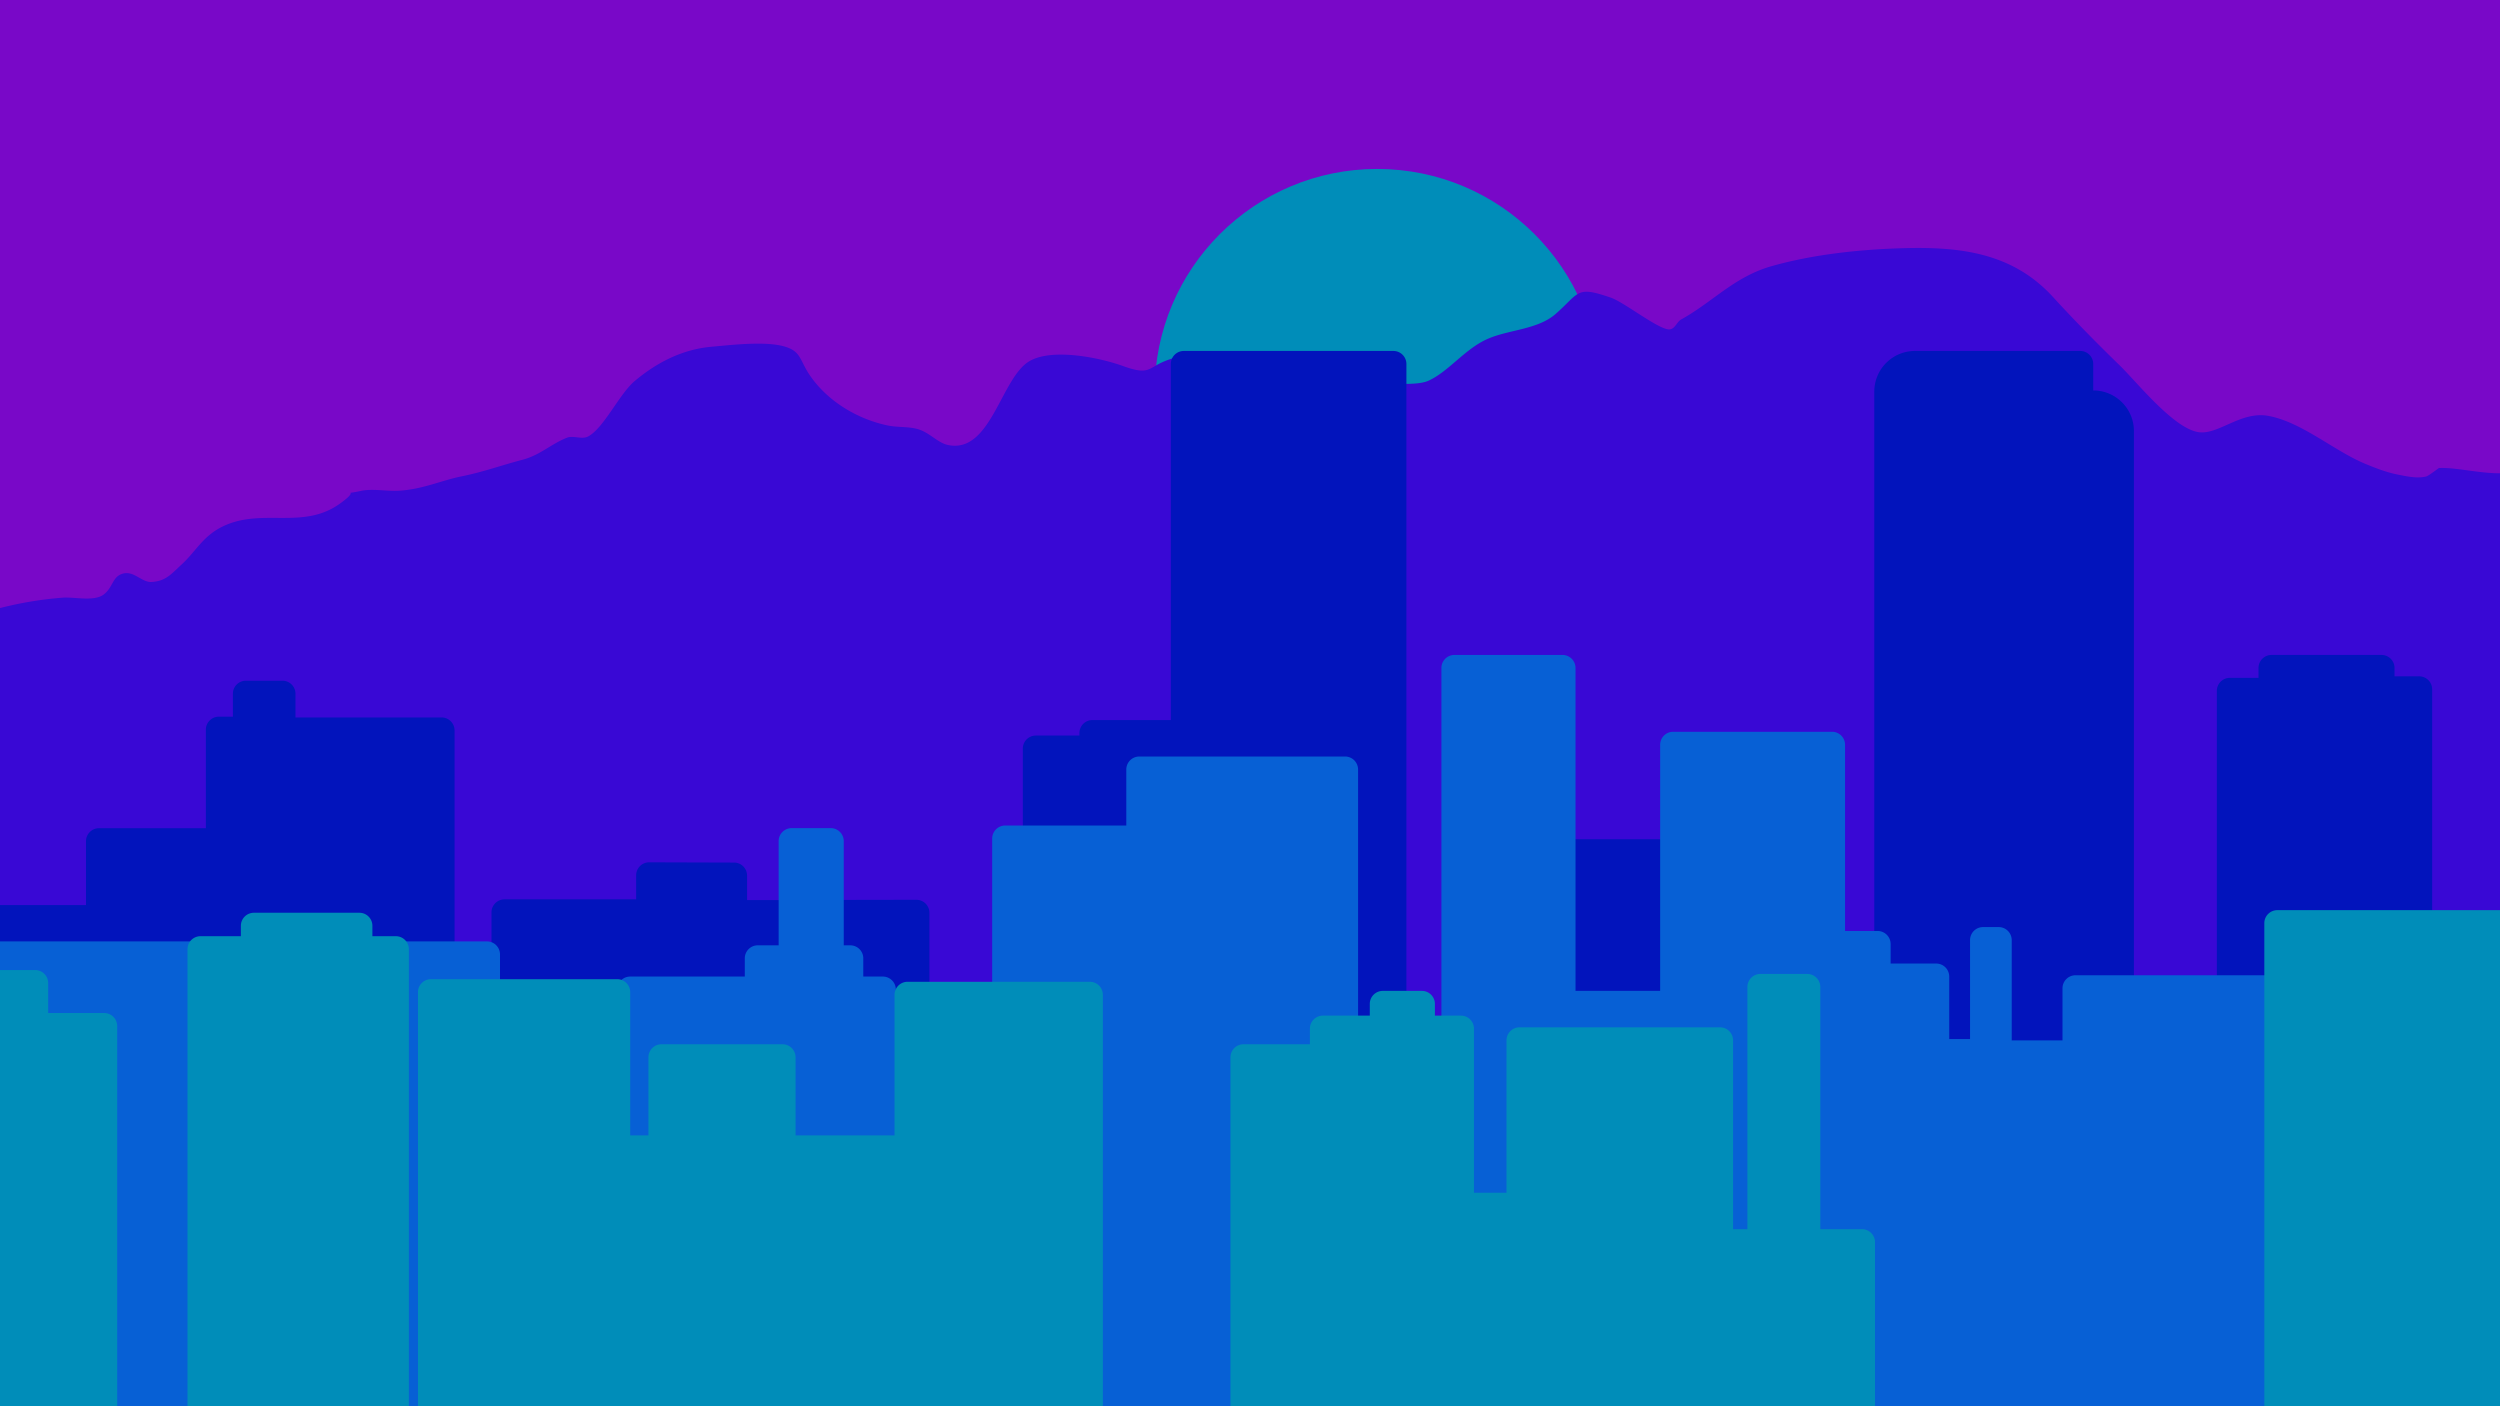 <svg id="Parallax" xmlns="http://www.w3.org/2000/svg" viewBox="0 0 1920 1080"><defs><style>.cls-1{fill:#7908c8;}.cls-2{fill:#008db9;}.cls-3{fill:#3908d5;}.cls-4{fill:#0214bc;}.cls-5{fill:#0760d5;}</style></defs><title>Hero Banner</title><g id="Back_Sun" data-name="Back Sun"><g id="Back"><rect class="cls-1" width="1920" height="1080"/></g><g id="Sun"><circle class="cls-2" cx="1057.67" cy="300.65" r="170.9"/></g></g><g id="Piton_de_la_Fournaise" data-name="Piton de la Fournaise"><path class="cls-3" d="M1920,363.48V1080H0V467a279.4,279.4,0,0,1,48.3-8c9-.64,23.72,3.11,31.18-2.29,6.85-5,6.78-12.87,13.35-15.63,9.47-4,15.55,6.34,23.6,5.88,11-.63,15.15-6.18,23.1-13.47,11.22-10.29,16.5-22.34,32.72-29.73,29.77-13.57,60.42,3.16,88.51-16.76,17.7-12.54-.53-6.33,16.51-10,8.69-1.9,20.06.43,29.13-.12,18.27-1.1,32.37-7.84,47.91-11,17.76-3.62,29.82-8.29,46.93-12.77,13.69-3.59,21.83-12.08,34.17-16.93,5-2,11.47,1.66,16.42-1.05,12.06-6.6,23.9-32.64,35.59-42.46,17.16-14.43,36.82-24.43,59.23-26.39,15.57-1.36,41.61-4.54,56.4,0,12.73,3.9,11,10.89,19.72,23.13,13.63,19.16,35.75,32.35,58.58,37.27,7.43,1.6,14.73.87,21.9,2.46,10.47,2.32,16.23,10.88,25,12.66,32.84,6.66,40.48-51.56,62.3-64.38,17.69-10.39,54.55-2.61,72,3.72,15.89,5.75,18.49,3.45,25.31-.45a54.84,54.84,0,0,1,11.31-5,6.71,6.71,0,0,0,1-.4c1.72-.82,3.27-2.19,5.48-2.49,14.9-2,47,18.76,62.69,22.52,20.93,5,33.87-7.14,54.48-4.91,4.94.54,6.27,6,10.3,6.73,9.72,1.64,22.83-1.52,32.52-2.16,4-.27,9.2-.09,14.45-.15,6.41-.09,12.87-.52,17.21-2.54,15.74-7.32,28-24.68,45.66-32.21,16.32-7,38.19-7,51.88-19.07,8.29-7.3,12.25-12.43,16.51-15,5.25-3.19,11-2.54,25.84,2.62,10.65,3.7,38.1,25.77,45.52,24.3,3.92-.78,5.14-5.75,8.49-7.61,24.47-13.56,40.78-32.81,69.52-40.94,32.4-9.17,68.61-12.91,102-13.79,44.19-1.16,83.42,4.11,114,37.53,16.46,18,33.6,35.43,51.1,52.4,13.27,12.86,41.67,48.85,60.93,51.43,15.21,2,32.33-16.36,53.26-12.55,25.85,4.71,50.57,27,74.91,37,7.83,3.22,16.07,6.4,24.38,8.05,6.9,1.38,14.91,3.23,22,1.51,1.76-.43,9.64-6.46,9.71-6.47C1885.21,358.72,1904.15,363.63,1920,363.48Z"/></g><g id="_3th_Building" data-name="3th Building"><path class="cls-4" d="M0,1080V695.07H66.05v-49a10,10,0,0,1,10-10H158.1V560.41a10,10,0,0,1,10-10h10.77V532.78a10,10,0,0,1,10-10h28.06a10,10,0,0,1,10,10V551H339.11a10,10,0,0,1,10,10v519Z"/><path class="cls-4" d="M713.79,701v379H377.46V700.71a10,10,0,0,1,10-10h101.1V672.26a10,10,0,0,1,10-10l65.19.2a10,10,0,0,1,10,10v18.78l24.25,0,50-.1,55.77-.1A10,10,0,0,1,713.79,701Z"/><path class="cls-4" d="M1080.12,279.53V1080H785.53V574.91a10,10,0,0,1,10-10H829V563a10,10,0,0,1,10-10H899.2V279.53a10,10,0,0,1,1-4.37c.1-.21.21-.42.33-.62h0a9.94,9.94,0,0,1,8.66-5h160.92A10,10,0,0,1,1080.12,279.53Z"/><path class="cls-4" d="M1353.22,654.56V1080H1133.66V654.56a10,10,0,0,1,10-10h199.56A10,10,0,0,1,1353.22,654.56Z"/><path class="cls-4" d="M1629.69,309a31.15,31.15,0,0,1,9.16,22.1V1080H1439.46V300.78a31.25,31.25,0,0,1,31.25-31.25h126.88a10,10,0,0,1,10,10v20.33A31.17,31.17,0,0,1,1629.69,309Z"/><path class="cls-4" d="M1867.9,529.42V1080H1702.54V530.6a10,10,0,0,1,10-10h22V513a10,10,0,0,1,10-10H1829a10,10,0,0,1,10,10v6.42h18.88A10,10,0,0,1,1867.9,529.42Z"/></g><g id="_2sd_Building" data-name="2sd Building"><path class="cls-5" d="M688,759.67c0,.11,0,.22,0,.33v320H0V723H374a10,10,0,0,1,10,10V921h90V760a10,10,0,0,1,10-10h88V736a10,10,0,0,1,10-10h16V646a10,10,0,0,1,10-10h30a10,10,0,0,1,10,10v80h5a10,10,0,0,1,10,10v14h15a10,10,0,0,1,10,9.66Z"/><path class="cls-5" d="M1043,591v489H762V644a10,10,0,0,1,10-10h93V591a10,10,0,0,1,10-10h158A10,10,0,0,1,1043,591Z"/><path class="cls-5" d="M1920,720v360H1107V513a10,10,0,0,1,10-10h83a10,10,0,0,1,10,10V761h65V572a10,10,0,0,1,10-10h122a10,10,0,0,1,10,10V715h25a10,10,0,0,1,10,10v15h35a10,10,0,0,1,10,10v48h16V722a10,10,0,0,1,10-10h12a10,10,0,0,1,10,10v77h39V759a10,10,0,0,1,10-10h183V730a10,10,0,0,1,10-10Z"/></g><g id="_1st_Building" data-name="1st Building"><path class="cls-2" d="M90,1080H0V745H27a10,10,0,0,1,10,10v23H80a10,10,0,0,1,10,10Z"/><path class="cls-2" d="M314,1080H144V729a10,10,0,0,1,10-10h31v-8a10,10,0,0,1,10-10h81a10,10,0,0,1,10,10v8h18a10,10,0,0,1,10,10Z"/><path class="cls-2" d="M847,764v316H321V762a10,10,0,0,1,10-10H474a10,10,0,0,1,10,10V872h14V812a10,10,0,0,1,10-10h93a10,10,0,0,1,10,10v60h76V764a9.83,9.83,0,0,1,1-4.33h0a10,10,0,0,1,9-5.66H837A10,10,0,0,1,847,764Z"/><path class="cls-2" d="M1440,954v126H945V812a10,10,0,0,1,10-10h51V790a10,10,0,0,1,10-10h36v-9a10,10,0,0,1,10-10h30a10,10,0,0,1,10,10v9h20a10,10,0,0,1,10,10V916h25V799a10,10,0,0,1,10-10h154a10,10,0,0,1,10,10V944h11V758a10,10,0,0,1,10-10h36a10,10,0,0,1,10,10V944h32A10,10,0,0,1,1440,954Z"/><path class="cls-2" d="M1920,699v381H1739V709a10,10,0,0,1,10-10Z"/></g></svg>